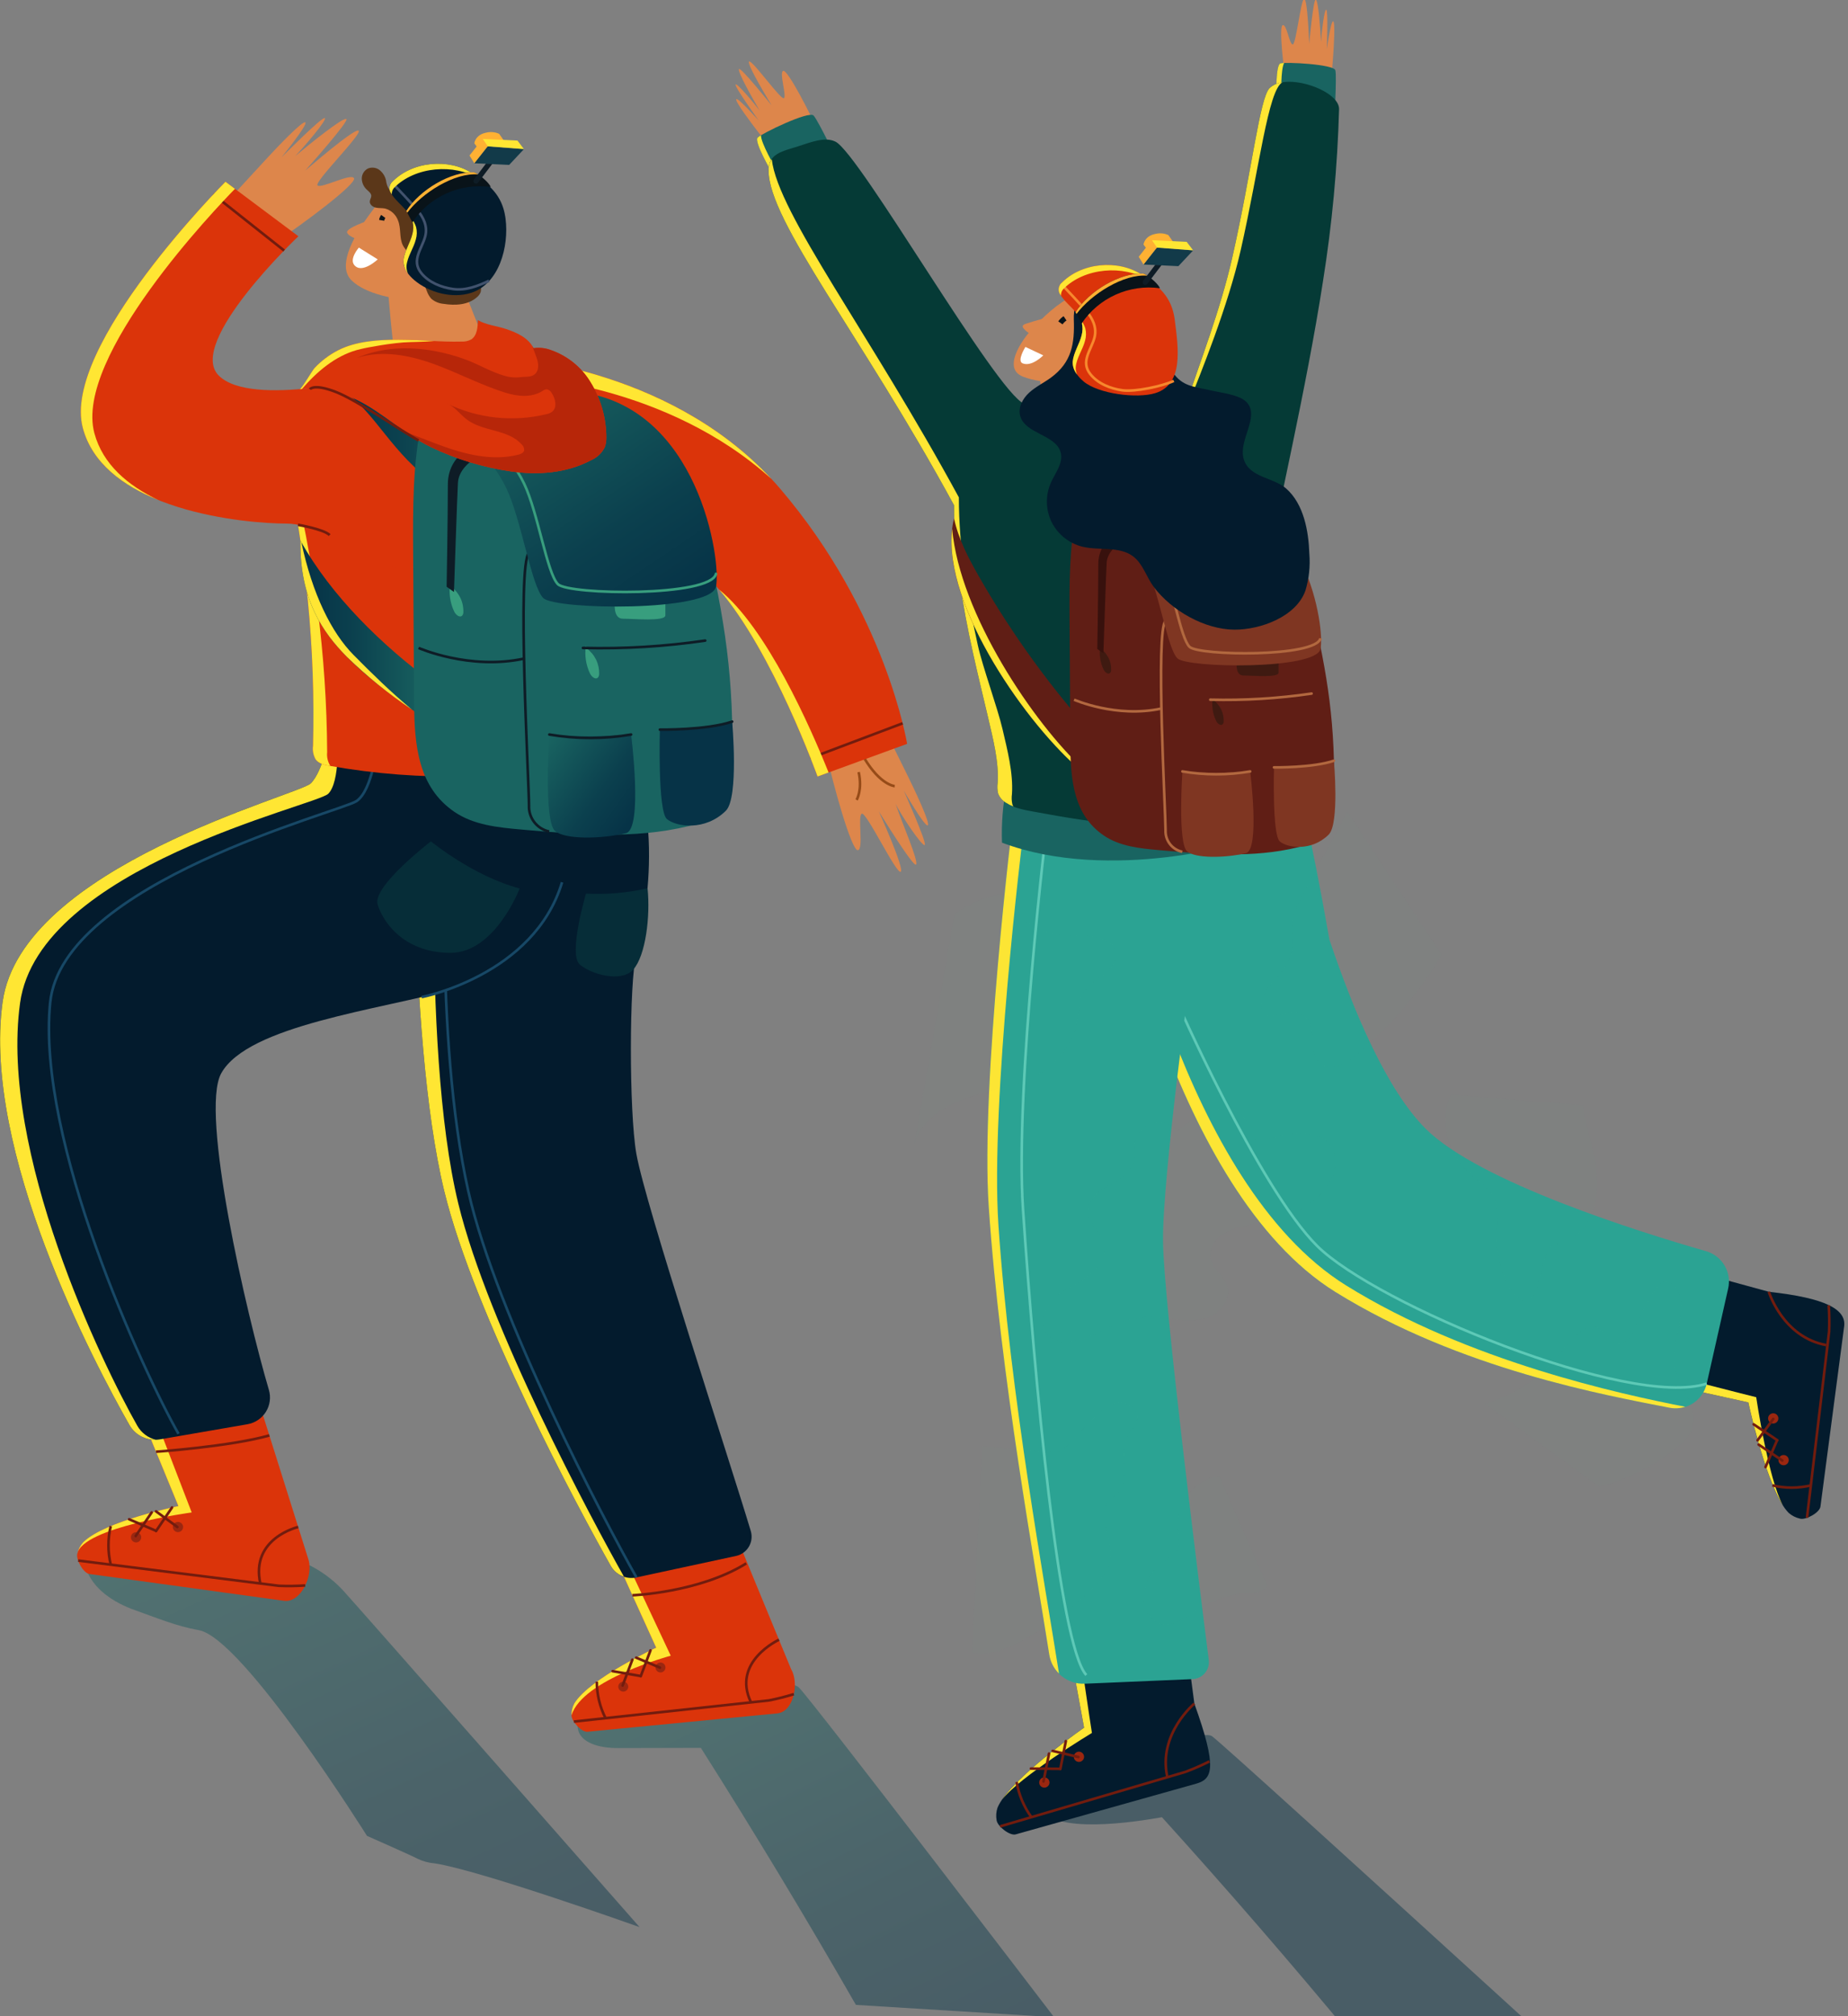 <svg width="354" height="386" viewBox="0 0 354 386" fill="none" xmlns="http://www.w3.org/2000/svg">
<rect x="0" y="0" width="354" height="386" fill="#808080" stroke="none"/>
<path style="mix-blend-mode:multiply" opacity="0.45" d="M16.445 300.252C17.812 304.286 21.811 306.864 25.842 308.293C29.873 309.722 33.857 311.383 38.066 312.123C46.553 313.612 70.298 351.515 70.298 351.515C70.298 351.515 79.101 355.392 79.985 355.891C81.017 356.386 82.131 356.687 83.272 356.78C91.794 358.037 122.511 368.979 122.511 368.979C122.511 368.979 67.86 306.823 65.672 304.464C61.785 300.313 56.473 297.768 50.79 297.334" fill="url(#paint0_linear)"/>
<path style="mix-blend-mode:multiply" opacity="0.45" d="M114.216 325.667C112.472 326.901 110.532 328.514 110.661 330.641C110.853 333.816 115.084 334.712 118.28 334.701L134.256 334.664C144.518 350.847 154.418 367.25 163.954 383.873L201.913 386.22C201.913 386.22 155.682 325.735 153.018 323.082C150.353 320.429 114.216 325.667 114.216 325.667Z" fill="url(#paint1_linear)"/>
<path style="mix-blend-mode:multiply" opacity="0.45" d="M201.879 342.608C200.411 344.079 197.824 344.122 198.819 345.943C201.787 351.37 217.475 348.833 222.58 347.944C235.099 361.77 247.307 375.866 259.201 390.233L343.604 433.667C343.604 433.667 235.187 334.553 232.193 332.447C229.199 330.34 201.879 342.608 201.879 342.608Z" fill="url(#paint2_linear)"/>
<path d="M27.311 271.697L34.171 288.371C34.171 288.371 20.033 291.217 15.915 295.32C15.37 295.936 14.991 296.679 14.815 297.481C14.513 298.608 15.975 301.237 17.14 301.374L54.446 306.511C57.658 306.89 60.05 301.667 59.081 298.593L46.431 258.436" fill="#DB340A"/>
<path d="M30.367 273.094C30.367 273.094 29.797 272.049 28.923 270.579L27.311 271.697L34.171 288.371C34.171 288.371 20.033 291.217 15.915 295.32C15.37 295.936 14.992 296.679 14.815 297.481C15.829 292.404 36.723 289.588 36.723 289.588L30.367 273.094Z" fill="#FFE633"/>
<path d="M27.049 294.347C27.049 294.476 27.023 294.603 26.974 294.722C26.924 294.841 26.852 294.949 26.761 295.04C26.669 295.131 26.561 295.204 26.441 295.253C26.322 295.302 26.193 295.327 26.064 295.327C25.935 295.327 25.807 295.302 25.688 295.253C25.568 295.203 25.46 295.131 25.368 295.04C25.277 294.949 25.205 294.841 25.155 294.722C25.106 294.603 25.081 294.475 25.081 294.347C25.081 294.087 25.184 293.838 25.369 293.654C25.553 293.471 25.803 293.368 26.064 293.368C26.193 293.368 26.321 293.393 26.441 293.442C26.56 293.491 26.669 293.563 26.76 293.654C26.852 293.745 26.924 293.853 26.974 293.972C27.023 294.091 27.049 294.218 27.049 294.347Z" fill="#9B2710"/>
<path d="M35.076 292.375C35.076 292.504 35.05 292.631 35.001 292.75C34.952 292.869 34.879 292.977 34.788 293.068C34.696 293.159 34.587 293.232 34.468 293.281C34.348 293.33 34.22 293.355 34.091 293.355C33.83 293.355 33.58 293.252 33.395 293.068C33.21 292.884 33.107 292.635 33.106 292.375C33.107 292.115 33.211 291.866 33.395 291.682C33.58 291.499 33.83 291.396 34.091 291.396C34.22 291.396 34.348 291.421 34.468 291.47C34.587 291.519 34.696 291.591 34.787 291.682C34.878 291.773 34.951 291.881 35.001 292C35.05 292.119 35.076 292.246 35.076 292.375Z" fill="#9B2710"/>
<path d="M57.122 292.373C57.122 292.373 47.957 294.487 49.863 303.188" stroke="#721C0E" stroke-width="0.5" stroke-linejoin="round"/>
<path d="M14.978 298.802L53.405 303.633C55.093 303.704 56.784 303.681 58.47 303.564" stroke="#721C0E" stroke-width="0.5" stroke-linejoin="round"/>
<path d="M32.954 288.635L29.889 293.155" stroke="#721C0E" stroke-width="0.5" stroke-linecap="round" stroke-linejoin="round"/>
<path d="M29.053 289.586L25.988 294.106" stroke="#721C0E" stroke-width="0.5" stroke-linecap="round" stroke-linejoin="round"/>
<path d="M29.889 289.382L33.975 292.373" stroke="#721C0E" stroke-width="0.5" stroke-linecap="round" stroke-linejoin="round"/>
<path d="M24.736 290.895L29.684 293.019" stroke="#721C0E" stroke-width="0.5" stroke-linecap="round" stroke-linejoin="round"/>
<path d="M21.213 292.199C20.632 294.627 20.632 297.157 21.213 299.584" stroke="#721C0E" stroke-width="0.5" stroke-linejoin="round"/>
<path d="M29.889 277.963C29.889 277.963 44.04 276.975 51.599 274.841" stroke="#721C0E" stroke-width="0.5" stroke-linejoin="round"/>
<path d="M117.356 297.127L125.693 315.479C125.693 315.479 112.988 321.338 110.027 326.134C109.651 326.838 109.461 327.625 109.474 328.422C109.445 329.555 111.421 331.708 112.551 331.577L148.937 328.056C152.055 327.693 153.132 322.227 151.521 319.542L136.417 282.95" fill="#DB340A"/>
<path d="M128.486 317.017L119.933 298.802C119.933 298.802 119.399 299.122 118.507 299.659L125.693 315.48C125.693 315.48 112.988 321.338 110.027 326.135C109.651 326.839 109.461 327.626 109.474 328.423C111.607 321.524 128.486 317.017 128.486 317.017Z" fill="#FFE633"/>
<path d="M120.32 322.72C120.35 322.842 120.354 322.968 120.335 323.091C120.315 323.215 120.271 323.333 120.206 323.439C120.14 323.546 120.054 323.639 119.952 323.712C119.851 323.785 119.736 323.838 119.614 323.867C119.367 323.925 119.107 323.884 118.891 323.752C118.675 323.619 118.521 323.407 118.462 323.162C118.433 323.04 118.428 322.914 118.448 322.791C118.468 322.668 118.512 322.549 118.577 322.443C118.643 322.336 118.729 322.244 118.831 322.171C118.933 322.098 119.048 322.045 119.17 322.016C119.292 321.987 119.418 321.982 119.542 322.002C119.666 322.022 119.785 322.065 119.892 322.131C119.999 322.196 120.091 322.282 120.165 322.383C120.238 322.484 120.291 322.599 120.32 322.72Z" fill="#9B2710"/>
<path d="M127.453 319.053C127.512 319.299 127.471 319.558 127.338 319.773C127.206 319.988 126.993 320.142 126.746 320.2C126.5 320.259 126.24 320.217 126.024 320.085C125.808 319.953 125.654 319.741 125.595 319.495C125.536 319.25 125.578 318.991 125.711 318.777C125.844 318.562 126.056 318.408 126.303 318.35C126.425 318.321 126.551 318.316 126.675 318.335C126.799 318.355 126.918 318.399 127.024 318.464C127.131 318.529 127.224 318.615 127.298 318.716C127.371 318.817 127.424 318.932 127.453 319.053Z" fill="#9B2710"/>
<path d="M149.222 313.959C149.222 313.959 140.092 318.16 143.861 325.948" stroke="#721C0E" stroke-width="0.5" stroke-linejoin="round"/>
<path d="M109.932 329.633L147.307 325.574C148.918 325.26 150.509 324.859 152.075 324.37" stroke="#721C0E" stroke-width="0.5" stroke-linejoin="round"/>
<path d="M124.603 316.001L122.733 320.956" stroke="#721C0E" stroke-width="0.5" stroke-linecap="round" stroke-linejoin="round"/>
<path d="M121.136 317.774L119.265 322.729" stroke="#721C0E" stroke-width="0.5" stroke-linecap="round" stroke-linejoin="round"/>
<path d="M121.879 317.394L126.414 319.301" stroke="#721C0E" stroke-width="0.5" stroke-linecap="round" stroke-linejoin="round"/>
<path d="M117.357 319.978L122.509 320.873" stroke="#721C0E" stroke-width="0.5" stroke-linecap="round" stroke-linejoin="round"/>
<path d="M114.324 322C114.326 324.423 114.899 326.812 115.996 328.974" stroke="#721C0E" stroke-width="0.5" stroke-linejoin="round"/>
<path d="M121.137 305.446C121.137 305.446 133.901 304.965 142.95 299.343" stroke="#721C0E" stroke-width="0.5" stroke-linejoin="round"/>
<path d="M79.411 137.296C79.411 137.296 77.663 197.522 85.106 228.067C90.9 251.845 111.017 289.265 117.021 299.85C117.496 300.687 118.227 301.35 119.108 301.742C119.989 302.135 120.974 302.235 121.917 302.029L140.987 297.918C141.498 297.809 141.98 297.595 142.404 297.291C142.828 296.987 143.184 296.598 143.45 296.151C143.716 295.703 143.886 295.205 143.95 294.689C144.014 294.173 143.969 293.649 143.82 293.15C139.567 278.967 123.605 230.704 121.895 220.888C120.48 212.769 120.526 187.858 121.895 182.695C122.953 178.704 128.528 155.293 118.09 139.591" fill="#031B2D"/>
<g style="mix-blend-mode:screen">
<path d="M87.791 230.443C80.348 199.899 83.947 139.704 83.947 139.704L119.477 141.917C119.047 141.128 118.592 140.349 118.089 139.592L79.409 137.296C79.409 137.296 77.661 197.522 85.104 228.067C90.898 251.845 111.015 289.265 117.019 299.85C117.571 300.818 118.465 301.546 119.528 301.892C113.298 290.859 93.522 253.967 87.791 230.443Z" fill="#FFE633"/>
</g>
<path d="M85.595 154.551C85.595 154.551 83.011 198.224 89.706 228.067C95.064 251.942 115.915 291.446 121.918 302.029" stroke="#174866" stroke-width="0.5" stroke-miterlimit="10"/>
<path d="M63.133 140.923C63.133 140.923 61.835 147.698 59.535 149.99C57.234 152.281 4.08 165.825 0.497 191.872C-3.431 220.42 18.003 260.895 24.784 272.826C25.358 273.835 26.232 274.643 27.286 275.138C28.34 275.633 29.522 275.79 30.669 275.59L47.391 272.7C48.115 272.576 48.805 272.301 49.414 271.892C50.024 271.484 50.541 270.952 50.929 270.332C51.318 269.711 51.571 269.015 51.671 268.29C51.771 267.565 51.716 266.828 51.509 266.125C47.215 251.564 38.267 212.989 42.366 205.528C47.442 196.29 72.764 193.36 87.002 189.344C97.518 186.379 115.734 170.776 106.192 146.011" fill="#031B2D"/>
<path d="M82.544 161.095C82.544 161.095 90.651 167.769 99.547 170.113C99.547 170.113 94.849 182.438 86.3 182.438C76.986 182.438 73.16 176.051 72.329 173.142C71.34 169.685 82.544 161.095 82.544 161.095Z" fill="#062D38"/>
<path d="M121.152 185.804C121.208 185.749 121.264 185.69 121.317 185.631C123.679 182.967 124.604 175.435 124.042 170.073C120.178 170.961 116.208 171.307 112.248 171.101C112.248 171.101 108.808 182.729 111.056 184.669C113.202 186.522 118.772 188.121 121.152 185.804Z" fill="#062D38"/>
<g style="mix-blend-mode:screen">
<path d="M26.309 273C19.527 261.069 -0.086 220.594 3.844 192.046C7.427 166.001 60.581 154.272 62.882 151.979C65.182 149.685 64.661 141.158 64.657 141.107L63.133 140.926C63.133 140.926 61.836 147.701 59.535 149.992C57.234 152.284 4.08 165.828 0.497 191.875C-3.431 220.423 18.003 260.898 24.784 272.828C25.289 273.715 26.027 274.448 26.919 274.949C27.811 275.45 28.823 275.699 29.846 275.67C29.106 275.488 28.41 275.157 27.802 274.697C27.193 274.238 26.685 273.661 26.309 273Z" fill="#FFE633"/>
</g>
<path d="M34.195 274.534C27.413 262.603 6.971 218.481 9.607 191.984C11.893 168.989 65.151 155.448 68.264 153.404C71.378 151.361 72.293 142.416 72.293 142.416" stroke="#174866" stroke-width="0.5" stroke-miterlimit="10"/>
<path d="M80.772 190.913C80.772 190.913 102.285 186.785 107.665 168.932" stroke="#174866" stroke-width="0.5" stroke-miterlimit="10"/>
<path d="M54.609 87.692C58.647 105.776 60.444 124.285 59.962 142.805C59.836 143.713 60.019 144.636 60.481 145.428C61.079 146.218 62.147 146.461 63.123 146.632C80.585 149.736 98.495 149.313 115.79 145.389C116.618 145.274 117.399 144.938 118.051 144.417C118.875 143.626 119.006 142.378 119.075 141.24C119.772 129.695 119.097 117.903 115.285 106.978C111.474 96.053 104.286 86.016 94.169 80.333" fill="#DB340A"/>
<g style="mix-blend-mode:screen">
<path d="M63.273 146.637C62.786 145.86 62.574 144.942 62.67 144.03C62.568 125.506 60.187 107.064 55.58 89.116L94.574 80.588C94.435 80.507 94.309 80.409 94.168 80.329L54.607 87.692C58.645 105.776 60.443 124.285 59.96 142.805C59.835 143.713 60.018 144.636 60.48 145.428C61.078 146.218 62.145 146.461 63.121 146.632C63.177 146.644 63.235 146.648 63.292 146.658L63.273 146.637Z" fill="#FFE633"/>
</g>
<path d="M74.017 51.855C74.017 51.855 74.952 64.027 75.826 69.858C78.14 72.162 94.583 69.858 94.583 69.858L86.465 49.418" fill="#DD864B"/>
<path d="M77.718 32.935C77.718 32.935 62.112 48.474 67.314 53.654C72.516 58.834 90.486 58.834 90.486 53.654C90.486 48.474 89.539 32.935 77.718 32.935Z" fill="#DD864B"/>
<path d="M77.608 47.603C78.01 48.026 78.517 48.339 79.077 48.51C79.638 48.681 80.233 48.705 80.805 48.578C81.501 48.391 82.132 48.019 82.631 47.501C83.13 46.984 83.478 46.341 83.638 45.642C84.159 43.416 82.872 41.281 81.554 39.593C80.32 38.01 79.193 36.791 77.034 36.883C76.155 36.921 75.139 36.952 74.558 36.29C74.22 35.767 74.01 35.171 73.947 34.551C73.779 33.777 73.352 33.082 72.736 32.58C72.426 32.336 72.057 32.177 71.665 32.119C71.274 32.062 70.874 32.107 70.506 32.252C70.143 32.433 69.837 32.711 69.624 33.056C69.411 33.4 69.299 33.797 69.301 34.202C69.312 34.606 69.405 35.003 69.575 35.37C69.744 35.736 69.987 36.065 70.288 36.335C70.649 36.673 71.117 37.011 71.124 37.505C71.124 37.867 70.869 38.185 70.838 38.546C70.785 39.143 71.378 39.616 71.964 39.752C72.55 39.889 73.169 39.808 73.76 39.927C74.334 40.083 74.861 40.375 75.296 40.779C75.731 41.183 76.06 41.686 76.256 42.245C76.868 43.763 76.449 45.514 77.166 46.955C77.694 48.018 78.837 48.734 79.446 49.783C79.892 50.641 80.252 51.542 80.519 52.471C80.888 53.556 81.318 54.617 81.748 55.678C81.933 56.228 82.22 56.738 82.596 57.182C83.254 57.754 84.078 58.102 84.949 58.174C87.177 58.536 89.686 58.403 91.367 56.902C91.692 56.636 91.94 56.288 92.084 55.894C92.194 55.366 92.173 54.819 92.021 54.301C91.793 53.144 91.647 51.973 91.584 50.797C91.508 49.389 91.533 47.901 90.83 46.676" fill="#5B3719"/>
<path d="M96.845 41.886C96.828 41.76 96.811 41.634 96.791 41.507C96.152 37.352 93.728 35.325 90.486 33.197C86.014 30.262 78.907 30.826 75.041 34.918C74.819 35.164 74.674 35.469 74.624 35.796C74.574 36.123 74.621 36.458 74.759 36.759C75.865 38.834 78.402 40.136 79.043 42.453C79.228 43.231 79.212 44.042 78.997 44.812C78.594 46.496 77.451 48.121 77.294 49.855C77.156 51.353 78.325 52.76 79.379 53.651C82.2 56.038 86.634 57.19 90.151 56.103C95.621 54.412 97.525 47.225 96.845 41.886Z" fill="#031B2D"/>
<path d="M75.041 34.916C76.441 36.396 78.586 38.656 79.935 40.224C81.105 41.586 81.954 43.325 81.467 45.215C80.84 47.651 78.72 49.818 80.683 52.269C82.154 54.105 84.576 55.028 86.772 55.341C89.21 55.685 91.493 54.781 93.682 53.759" stroke="#41526D" stroke-width="0.5" stroke-linejoin="round"/>
<path d="M75.504 35.943C79.564 31.853 87.027 31.289 91.723 34.223C92.226 34.536 92.701 34.849 93.163 35.166C92.313 34.455 91.419 33.797 90.487 33.197C86.014 30.262 78.907 30.825 75.041 34.917C74.819 35.163 74.675 35.469 74.625 35.796C74.575 36.123 74.622 36.457 74.76 36.758C74.848 36.921 74.956 37.071 75.058 37.226C75.038 36.993 75.068 36.759 75.145 36.538C75.222 36.317 75.344 36.114 75.504 35.943Z" fill="#FFE633"/>
<path d="M77.869 50.88C78.037 49.147 79.235 47.521 79.66 45.837C79.885 45.069 79.902 44.255 79.709 43.478C79.513 42.859 79.199 42.284 78.784 41.784C78.889 41.999 78.977 42.222 79.045 42.452C79.229 43.229 79.213 44.041 78.998 44.81C78.595 46.495 77.453 48.12 77.295 49.854C77.263 50.756 77.563 51.638 78.139 52.334C77.926 51.881 77.833 51.38 77.869 50.88Z" fill="#FFE633"/>
<path d="M78.994 42.566C80.6 40.15 82.858 38.233 85.509 37.036C88.159 35.84 91.094 35.411 93.978 35.8C93.978 35.407 92.396 33.713 90.884 33.015C86.331 32.74 80.328 36.435 77.837 40.394" fill="#091319"/>
<path d="M91.605 33.398C91.373 33.255 91.133 33.127 90.885 33.013C86.332 32.738 80.329 36.433 77.836 40.392L78.016 40.73C80.872 36.902 87.103 32.998 91.605 33.398Z" fill="#FFB133"/>
<path d="M91.678 28.55L90.858 27.442C90.858 27.442 91.016 25.8 93.157 25.396C93.98 25.196 94.846 25.277 95.617 25.627L96.872 27.412" fill="#FFB133"/>
<path d="M91.188 34.66L95.482 28.991" stroke="#0E1C26" stroke-linecap="round" stroke-linejoin="round"/>
<path d="M93.415 28.016L90.858 31.261L97.534 31.574L100.373 28.547L93.415 28.016Z" fill="#123A49"/>
<path d="M93.415 28.016L92.447 26.605L99.124 26.918L100.367 28.547L93.415 28.016Z" fill="#FFE633"/>
<path d="M93.415 28.016L92.447 26.605L89.936 29.777L90.856 31.261L93.415 28.016Z" fill="#FFB133"/>
<path d="M158.221 143.928C159.614 150.42 163.119 162.849 164.312 162.784C165.505 162.719 164.215 156.184 165.088 155.801C165.961 155.418 171.652 167.3 172.519 166.921C173.387 166.542 168.343 155.344 168.343 155.344C168.343 155.344 175.018 166.23 175.489 165.527C175.959 164.825 172.835 157.676 171.54 153.86C172.475 155.91 176.745 162.277 177.146 161.773C177.546 161.268 173.11 151.358 173.11 151.358C173.11 151.358 177.108 158.297 177.711 158.032C178.315 157.768 175.037 150.889 173.987 148.766L166.744 134.111" fill="#DD864B"/>
<path d="M171.391 150.519C171.391 150.519 168.658 150.357 165.547 145.146" stroke="#964B18" stroke-width="0.5" stroke-miterlimit="10"/>
<path d="M164.087 153.162C164.087 153.162 165.242 151.27 164.484 147.832" stroke="#964B18" stroke-width="0.5" stroke-miterlimit="10"/>
<path d="M96.413 68.377C96.413 68.377 129.221 69.897 149.484 93.614C169.748 117.331 173.765 142.427 173.765 142.427L156.606 148.681C156.606 148.681 145.36 117.175 132.902 108.315C121.371 100.114 102.361 93.764 102.361 93.764" fill="#DB340A"/>
<path d="M155.263 145.146L172.91 138.491" stroke="#721C0E" stroke-width="0.5" stroke-linejoin="round"/>
<path d="M100.29 72.196C100.29 72.196 127.595 73.47 147.77 91.702C127.425 69.821 96.412 68.376 96.412 68.376L102.362 93.766C102.362 93.766 103.595 94.179 105.618 94.924L100.29 72.196Z" fill="#FFE633"/>
<path d="M137.715 112.852C148.114 124.901 156.607 148.68 156.607 148.68L158.722 147.909C155.207 139.14 146.862 120.207 137.715 112.852Z" fill="#FFE633"/>
<path d="M52.385 46.638C57.953 42.987 68.312 35.223 67.817 34.14C67.322 33.057 61.498 36.172 60.825 35.5C60.151 34.827 69.378 25.691 68.708 25.024C68.038 24.357 58.444 32.686 58.444 32.686C58.444 32.686 67.155 22.954 66.321 22.778C65.487 22.603 59.633 27.314 56.534 29.899C58.112 28.287 62.822 22.791 62.208 22.601C61.594 22.411 53.927 30.127 53.927 30.127C53.927 30.127 58.971 23.9 58.502 23.433C58.033 22.967 52.789 28.508 51.184 30.253L40.098 42.294" fill="#DD864B"/>
<path d="M43.193 34.799L57.159 45.237C57.159 45.237 35.601 65.638 41.903 71.91C48.204 78.183 72.34 71.986 72.34 71.986C72.34 71.986 95.261 76.522 92.074 91.637C88.886 106.752 91.633 112.347 85.554 112.347C79.475 112.347 62.907 100.253 54.948 100.253C46.989 100.253 20.12 97.835 15.867 81.964C11.676 66.311 43.193 34.799 43.193 34.799Z" fill="#DB340A"/>
<path d="M57.081 100.491C57.081 100.491 62.008 101.316 63.15 102.454" stroke="#721C0E" stroke-width="0.5" stroke-linejoin="round"/>
<path d="M40.861 37.225L54.422 47.969" stroke="#721C0E" stroke-width="0.5" stroke-linejoin="round"/>
<g style="mix-blend-mode:screen">
<path d="M18.074 82.923C14.156 68.294 41.428 39.816 45.007 36.156L43.193 34.8C43.193 34.8 11.677 66.313 15.867 81.963C17.67 88.692 23.542 92.997 30.309 95.731C24.498 92.98 19.677 88.909 18.074 82.923Z" fill="#FFE633"/>
</g>
<path d="M57.551 103.497C63.384 114.088 73.344 123.74 83.117 130.889C82.519 132.968 81.657 135.95 82.076 138.073C76.617 134.304 71.126 130.504 66.47 125.788C61.814 121.071 57.386 114.756 57.549 103.495" fill="url(#paint3_linear)"/>
<path d="M95.906 97.179C86.13 90.029 76.514 72.591 63.15 73.573C70.254 76.218 73.326 84.337 80.729 90.613C85.787 94.902 89.407 100.594 94.864 104.363C94.447 102.24 95.308 99.258 95.906 97.179Z" fill="url(#paint4_linear)"/>
<g style="mix-blend-mode:screen">
<path d="M67.712 125.389C63.506 121.132 59.821 113.761 57.719 103.773C57.666 103.68 57.603 103.59 57.551 103.498C57.389 114.757 61.815 121.075 66.472 125.791C70.303 129.512 74.462 132.881 78.9 135.857C74.951 132.602 71.108 128.829 67.712 125.389Z" fill="#FFE633"/>
</g>
<path d="M80.775 80.715C79.048 88.896 79.091 97.333 79.137 105.691C79.199 116.46 79.26 123.6 79.319 134.367C79.367 142.768 80.103 150.72 87.067 155.462C90.752 157.97 95.418 158.44 99.866 158.833C110.549 159.781 121.465 160.712 131.885 158.179C134.136 157.628 136.465 156.854 138.001 155.125C139.949 152.936 140.179 149.762 140.249 146.838C140.647 130.071 138.9 118.696 135.061 102.364C134.468 99.613 133.664 96.91 132.658 94.28C131.032 90.31 128.637 86.697 125.608 83.649C122.579 80.601 118.977 78.178 115.007 76.517C111.02 74.897 106.752 74.075 102.446 74.099C98.14 74.122 93.881 74.991 89.912 76.654" fill="#196461"/>
<path d="M117.791 115.228C117.791 115.228 117.335 118.462 119.316 118.462C121.297 118.462 127.457 119.047 127.457 117.821V114.899" fill="#389E7E"/>
<path d="M86.223 111.769C85.948 113.581 86.22 115.434 87.004 117.092C87.292 117.698 88.052 118.347 88.532 117.873C88.695 117.672 88.777 117.418 88.762 117.16C88.788 116.221 88.587 115.289 88.174 114.445C87.762 113.6 87.151 112.867 86.393 112.307" fill="#389E7E"/>
<path d="M112.231 123.629C111.957 125.441 112.229 127.293 113.013 128.951C113.301 129.559 114.06 130.207 114.54 129.734C114.704 129.533 114.786 129.279 114.771 129.02C114.797 128.082 114.596 127.15 114.184 126.306C113.772 125.461 113.161 124.728 112.404 124.168" fill="#389E7E"/>
<path d="M80.186 124.062C80.186 124.062 89.94 128.37 100.373 126.103" stroke="#0E1C26" stroke-width="0.5" stroke-linejoin="round"/>
<path d="M105.203 159.214C104.069 158.973 103.057 158.338 102.348 157.424C101.64 156.509 101.28 155.374 101.334 154.22C101.334 149.912 98.985 108.169 101.334 105.832" stroke="#0E1C26" stroke-width="0.5" stroke-linejoin="round"/>
<path d="M93.68 84.337C92.462 84.337 85.789 86.295 85.789 92.736C85.789 99.177 85.554 112.346 85.554 112.346L86.962 113.346C86.962 113.346 87.596 94.365 87.722 92.43C88.02 87.861 95.107 85.843 95.107 85.843" fill="#0E1C26"/>
<path d="M105.23 140.639C110.444 141.029 115.68 141.029 120.894 140.639C120.894 140.639 123.206 158.749 119.898 159.532C115.099 160.667 108.151 160.762 106.304 159.088C104.106 157.097 105.23 140.639 105.23 140.639Z" fill="url(#paint5_linear)"/>
<path d="M126.404 139.701C126.404 139.701 134.093 140.152 140.252 138.167C140.252 138.167 141.565 152.725 139.05 155.226C135.112 159.148 129.543 158.343 127.751 156.819C125.959 155.294 126.404 139.701 126.404 139.701Z" fill="url(#paint6_linear)"/>
<path d="M105.23 140.639C110.414 141.517 115.71 141.517 120.894 140.639" stroke="#0E1C26" stroke-width="0.5" stroke-linecap="round" stroke-linejoin="round"/>
<path d="M126.404 139.701C126.404 139.701 135.378 139.828 140.252 138.167" stroke="#0E1C26" stroke-width="0.5" stroke-linecap="round" stroke-linejoin="round"/>
<path d="M86.963 83.248C88.126 83.248 93.591 86.422 96.978 93.452C99.907 99.534 101.772 112.221 104.066 114.506C106.36 116.792 136.079 117.186 137.15 112.349C138.221 107.512 133.881 77.59 110.597 75.021" fill="url(#paint7_linear)"/>
<path d="M91.221 83.248C92.287 83.248 97.288 86.154 100.387 92.586C103.066 98.151 104.773 109.762 106.873 111.852C108.973 113.942 136.17 114.304 137.15 109.877" stroke="#389E7E" stroke-width="0.5" stroke-miterlimit="10" stroke-linecap="round"/>
<path d="M111.669 124.062C119.502 124.259 127.336 123.788 135.088 122.653" stroke="#0E1C26" stroke-width="0.5" stroke-linecap="round" stroke-linejoin="round"/>
<path d="M76.335 65.044C80.366 65.044 84.389 65.514 88.418 65.402C89.056 65.436 89.693 65.297 90.258 65C91.379 64.291 91.522 62.673 91.54 61.297C93.118 62.23 95.255 62.416 96.998 63.012C99.036 63.708 101.207 64.672 102.203 66.668C103.327 66.505 104.474 66.631 105.535 67.034C108.719 68.14 111.41 70.327 113.136 73.211C115.105 76.41 116.147 80.089 116.146 83.841C116.149 84.44 116.051 85.036 115.857 85.604C115.311 86.722 114.382 87.609 113.237 88.104C108.513 90.618 103.041 91 97.867 90.259C92.568 89.498 87.416 87.937 82.589 85.631C77.523 83.197 73.463 79.109 68.447 76.617C65.007 74.915 61.146 73.954 57.386 74.53C57.784 74.469 59.784 70.948 60.282 70.425C61.56 69.081 63.052 67.958 64.698 67.101C68.163 65.306 72.524 65.043 76.335 65.044Z" fill="#DB340A"/>
<path d="M113.24 88.103C114.385 87.608 115.315 86.721 115.86 85.603C116.055 85.035 116.152 84.439 116.15 83.839C116.15 80.087 115.108 76.409 113.139 73.21C111.413 70.325 108.722 68.138 105.538 67.033C104.477 66.63 103.33 66.504 102.207 66.667C102.125 66.514 102.035 66.366 101.937 66.223C102.209 66.969 102.52 67.7 102.778 68.45C103.102 69.4 103.305 70.546 102.722 71.346C102.022 72.309 100.85 72.071 99.855 72.201C98.783 72.353 97.69 72.269 96.654 71.956C94.097 71.234 91.786 69.813 89.3 68.882C87.32 68.142 85.277 67.58 83.196 67.203C78.262 66.313 73.039 66.487 68.369 68.526C73.118 67.012 78.274 67.966 82.969 69.651C87.664 71.337 92.12 73.738 96.88 75.207C99.144 75.906 101.766 76.183 103.896 74.879C104.141 74.683 104.44 74.564 104.754 74.539C104.949 74.58 105.133 74.664 105.292 74.784C105.451 74.905 105.581 75.059 105.672 75.236C106.395 76.303 106.771 77.962 105.81 78.8C105.451 79.071 105.031 79.251 104.587 79.325C98.189 80.851 91.457 80.108 85.55 77.224C87.079 77.808 88.092 79.314 89.411 80.314C92.571 82.709 97.366 82.135 99.992 85.159C100.138 85.295 100.25 85.461 100.322 85.646C100.394 85.831 100.423 86.03 100.407 86.227C100.302 86.709 99.776 86.929 99.319 87.048C94.29 88.347 88.996 86.979 84.112 85.171C81.989 84.385 79.879 83.515 77.75 82.728C79.286 83.818 80.904 84.787 82.591 85.627C87.418 87.934 92.57 89.494 97.869 90.255C103.045 90.999 108.516 90.616 113.24 88.103Z" fill="#B72609"/>
<path d="M59.367 74.532C59.367 74.532 60.07 73.408 64.259 75.014C68.449 76.62 77.337 82.836 80.186 84.337" stroke="#721C0E" stroke-width="0.5" stroke-linejoin="round"/>
<path d="M76.335 65.044C72.523 65.044 68.163 65.306 64.7 67.103C63.054 67.96 61.562 69.083 60.284 70.427C59.786 70.949 57.786 74.471 57.388 74.532C57.537 74.509 57.685 74.504 57.836 74.486C60.718 71.132 64.17 68.225 68.286 67.04C69.333 66.759 70.394 66.534 71.465 66.368C73.373 66.003 75.298 65.736 77.234 65.568C79.187 65.431 81.178 65.494 83.119 65.293C80.859 65.187 78.598 65.044 76.335 65.044Z" fill="#FFE633"/>
<path d="M73.42 41.443C73.26 41.663 73.154 41.917 73.109 42.185" stroke="#091319" stroke-miterlimit="10"/>
<path d="M68.743 47.409L72.356 49.664C72.356 49.664 69.299 52.554 67.846 50.726C66.891 49.516 68.743 47.409 68.743 47.409Z" fill="white"/>
<path d="M70.729 42.185C70.729 42.185 66.057 43.699 66.505 44.587C66.954 45.477 69.039 45.973 69.039 45.973" fill="#DD864B"/>
<path d="M157.253 26.305C155.28 21.815 150.896 13.341 150.043 13.565C149.19 13.789 150.742 18.397 150.165 18.802C149.589 19.208 144.063 11.381 143.492 11.784C142.921 12.187 147.813 20.178 147.813 20.178C147.813 20.178 141.787 12.653 141.552 13.235C141.316 13.816 144.034 18.645 145.537 21.216C144.556 19.871 141.126 15.772 140.908 16.193C140.689 16.614 145.375 23.13 145.375 23.13C145.375 23.13 141.452 18.702 141.055 18.982C140.658 19.262 144.051 23.754 145.125 25.135L152.543 34.668" fill="#DD864B"/>
<path d="M147.809 32.957C147.809 32.957 144.383 27.126 145.133 26.346C145.883 25.567 154.931 21.173 155.843 22.119C156.755 23.065 161.09 32.158 161.09 32.158" fill="#196461"/>
<path d="M148.544 32.164C148.544 32.164 145.73 27.373 145.769 25.903C145.542 26.028 145.329 26.177 145.132 26.346C144.383 27.126 147.808 32.957 147.808 32.957L161.086 32.158L160.741 31.431L148.544 32.164Z" fill="#FFE633"/>
<path d="M246.644 17.873C245.878 13.428 244.94 5.075 245.709 4.818C246.479 4.56 246.981 8.493 247.628 8.515C248.274 8.536 249.193 -0.242 249.839 -0.224C250.484 -0.206 250.784 8.402 250.784 8.402C250.784 8.402 251.59 -0.417 252.065 -0.089C252.54 0.239 252.907 5.319 253.058 8.049C253.127 6.521 253.68 1.645 254.061 1.86C254.443 2.076 254.154 9.443 254.154 9.443C254.154 9.443 254.914 4.062 255.365 4.077C255.816 4.091 255.487 9.254 255.365 10.855C255.079 14.544 254.793 18.232 254.51 21.919" fill="#DD864B"/>
<path d="M244.495 18.643C244.495 18.643 244.333 12.43 245.283 12.132C246.233 11.835 255.485 12.292 255.798 13.458C256.111 14.623 255.551 23.867 255.551 23.867" fill="#196461"/>
<path d="M245.437 18.326C245.437 18.326 245.305 13.222 245.99 12.055C245.751 12.055 245.512 12.08 245.278 12.131C244.328 12.428 244.491 18.641 244.491 18.641L255.546 23.866L255.589 23.125L245.437 18.326Z" fill="#FFE633"/>
<path d="M298.821 260.542L334.902 268.513C334.902 268.513 338.524 285.577 342.645 289.679C343.264 290.22 344.01 290.596 344.814 290.773C345.948 291.073 348.586 289.614 348.724 288.454L353.269 253.923C353.648 250.724 349.821 248.543 338.833 247.336L299.033 236.445" fill="#031B2D"/>
<path d="M336.416 267.522C336.416 267.522 317.375 262.81 317.144 262.246C317.144 262.246 316.993 263.1 316.804 264.517L334.908 268.516C334.908 268.516 337.912 282.629 341.558 288.258C338.759 283.405 336.416 267.522 336.416 267.522Z" fill="#FFE633"/>
<path d="M342.029 288.945C341.897 288.782 341.776 288.611 341.666 288.433C341.787 288.612 341.906 288.784 342.029 288.945Z" fill="#FFE633"/>
<path d="M341.664 278.592C341.793 278.592 341.921 278.617 342.04 278.666C342.16 278.715 342.269 278.787 342.36 278.878C342.452 278.969 342.524 279.077 342.574 279.196C342.623 279.315 342.648 279.443 342.648 279.571C342.648 279.831 342.545 280.08 342.36 280.264C342.176 280.448 341.926 280.551 341.665 280.552C341.536 280.552 341.408 280.527 341.288 280.477C341.169 280.428 341.06 280.356 340.969 280.265C340.878 280.174 340.805 280.066 340.756 279.948C340.706 279.829 340.68 279.701 340.68 279.573C340.68 279.444 340.706 279.317 340.755 279.198C340.804 279.079 340.877 278.971 340.968 278.88C341.059 278.789 341.168 278.716 341.287 278.667C341.406 278.618 341.534 278.592 341.664 278.592Z" fill="#9B2710"/>
<path d="M339.676 270.598C339.805 270.598 339.933 270.624 340.053 270.673C340.172 270.722 340.281 270.794 340.372 270.885C340.464 270.976 340.536 271.084 340.585 271.203C340.635 271.322 340.66 271.45 340.66 271.579C340.66 271.707 340.635 271.835 340.586 271.954C340.536 272.073 340.464 272.181 340.373 272.272C340.281 272.363 340.173 272.435 340.054 272.485C339.934 272.534 339.806 272.559 339.677 272.559C339.416 272.559 339.166 272.456 338.981 272.272C338.796 272.088 338.693 271.839 338.692 271.579C338.693 271.319 338.796 271.07 338.981 270.886C339.165 270.703 339.415 270.599 339.676 270.598Z" fill="#9B2710"/>
<path d="M338.833 247.336C338.833 247.336 341.492 256.02 349.82 257.54" stroke="#721C0E" stroke-width="0.5" stroke-linejoin="round"/>
<path d="M346.142 290.609L350.38 254.96C350.449 253.28 350.425 251.597 350.307 249.919" stroke="#721C0E" stroke-width="0.5" stroke-linejoin="round"/>
<path d="M335.924 272.715L340.464 275.764" stroke="#721C0E" stroke-width="0.5" stroke-linecap="round" stroke-linejoin="round"/>
<path d="M336.881 276.598L341.422 279.648" stroke="#721C0E" stroke-width="0.5" stroke-linecap="round" stroke-linejoin="round"/>
<path d="M336.676 275.766L339.677 271.696" stroke="#721C0E" stroke-width="0.5" stroke-linecap="round" stroke-linejoin="round"/>
<path d="M338.197 280.896L340.328 275.968" stroke="#721C0E" stroke-width="0.5" stroke-linecap="round" stroke-linejoin="round"/>
<path d="M339.51 284.405C341.948 284.981 344.489 284.979 346.927 284.4" stroke="#721C0E" stroke-width="0.5" stroke-linejoin="round"/>
<path d="M212.914 164.912C212.914 164.912 224.379 227.869 255.801 247.37C279.802 262.265 307.896 267.191 319.829 269.543C321.386 269.85 323.001 269.538 324.33 268.675C325.658 267.811 326.595 266.464 326.939 264.922L331.044 246.71C331.387 245.204 331.139 243.625 330.35 242.296C329.562 240.966 328.292 239.988 326.802 239.561C314.158 235.935 283.352 226.331 273.107 216.129C265.629 208.683 259.259 193.572 254.666 179.919C250.846 158.19 248.62 150.518 248.62 150.518" fill="#2BA393"/>
<path d="M257.873 246.132C226.451 226.633 214.895 164.912 214.895 164.912H212.918C212.918 164.912 224.383 227.869 255.805 247.37C279.805 262.265 307.899 267.191 319.832 269.543C320.83 269.733 321.859 269.669 322.825 269.356C310.417 266.929 281.282 260.659 257.873 246.132Z" fill="#FFE633"/>
<path d="M225.064 190.913C225.064 190.913 241.099 227.394 252.304 238.554C263.51 249.714 312.004 269.777 326.94 264.921" stroke="#5DC9B7" stroke-width="0.5" stroke-miterlimit="10"/>
<path d="M201.039 294.592L207.664 330.8C207.664 330.8 193.275 340.746 191.081 346.119C190.82 346.898 190.761 347.729 190.91 348.536C191.073 349.693 193.446 351.549 194.573 351.224L229.129 341.523C232.239 340.628 233.264 338.633 228.79 326.19L223.421 285.435" fill="#031B2D"/>
<path d="M209.168 331.802C209.168 331.802 206.14 312.5 206.572 312.069C206.572 312.069 205.725 312.262 204.341 312.637L207.664 330.802C207.664 330.802 195.769 339.034 191.974 344.563C195.378 340.119 209.168 331.802 209.168 331.802Z" fill="#FFE633"/>
<path d="M191.521 345.269C191.62 345.086 191.731 344.908 191.853 344.738C191.734 344.917 191.621 345.096 191.521 345.269Z" fill="#FFE633"/>
<path d="M200.961 340.916C201.062 341.156 201.064 341.426 200.966 341.666C200.867 341.907 200.677 342.099 200.437 342.2C200.196 342.301 199.925 342.302 199.684 342.204C199.442 342.106 199.249 341.917 199.147 341.678C199.097 341.559 199.071 341.432 199.07 341.303C199.069 341.175 199.093 341.047 199.142 340.928C199.191 340.808 199.263 340.7 199.354 340.608C199.444 340.517 199.553 340.444 199.672 340.394C199.791 340.344 199.919 340.318 200.048 340.317C200.177 340.316 200.306 340.341 200.425 340.389C200.545 340.438 200.654 340.509 200.746 340.6C200.838 340.69 200.911 340.798 200.961 340.916Z" fill="#9B2710"/>
<path d="M207.586 335.991C207.688 336.23 207.689 336.5 207.591 336.741C207.493 336.981 207.302 337.173 207.062 337.274C206.943 337.325 206.815 337.351 206.686 337.352C206.556 337.353 206.428 337.328 206.308 337.28C206.189 337.231 206.08 337.16 205.988 337.069C205.896 336.979 205.823 336.871 205.772 336.752C205.722 336.634 205.696 336.506 205.695 336.378C205.694 336.249 205.719 336.121 205.767 336.002C205.816 335.883 205.888 335.774 205.979 335.683C206.07 335.591 206.178 335.518 206.297 335.468C206.537 335.368 206.808 335.366 207.05 335.464C207.292 335.562 207.485 335.751 207.586 335.991Z" fill="#9B2710"/>
<path d="M228.79 326.188C228.79 326.188 221.782 331.998 223.608 340.232" stroke="#721C0E" stroke-width="0.5" stroke-linejoin="round"/>
<path d="M191.576 349.691L227.047 339.273C228.629 338.685 230.177 338.009 231.684 337.25" stroke="#721C0E" stroke-width="0.5" stroke-linejoin="round"/>
<path d="M204.172 333.367L203.112 338.717" stroke="#721C0E" stroke-width="0.5" stroke-linecap="round" stroke-linejoin="round"/>
<path d="M200.949 335.753L199.889 341.104" stroke="#721C0E" stroke-width="0.5" stroke-linecap="round" stroke-linejoin="round"/>
<path d="M201.64 335.241L206.572 336.416" stroke="#721C0E" stroke-width="0.5" stroke-linecap="round" stroke-linejoin="round"/>
<path d="M197.482 338.629L202.87 338.672" stroke="#721C0E" stroke-width="0.5" stroke-linecap="round" stroke-linejoin="round"/>
<path d="M194.745 341.195C195.158 343.657 196.146 345.987 197.628 348" stroke="#721C0E" stroke-width="0.5" stroke-linejoin="round"/>
<path d="M194.058 156.664C194.058 156.664 187.809 207.399 189.401 231.002C191.577 263.241 198.481 300.617 201.005 316.843C201.253 318.436 202.083 319.881 203.335 320.903C204.587 321.924 206.174 322.45 207.791 322.379L228.443 321.496C228.895 321.478 229.338 321.368 229.745 321.171C230.151 320.973 230.512 320.694 230.804 320.351C231.097 320.007 231.314 319.607 231.443 319.176C231.572 318.744 231.609 318.29 231.552 317.844C229.723 303.48 222.909 249.281 222.787 237.68C222.654 225.131 228.388 183.88 228.388 183.88C228.388 183.88 237.36 171.468 230.184 152.279" fill="#2BA393"/>
<path d="M191.26 234.602C189.666 211.002 195.916 160.264 195.916 160.264L194.057 156.663C194.057 156.663 187.807 207.397 189.399 231.001C191.576 263.24 198.479 300.616 201.003 316.842C201.222 318.208 201.873 319.469 202.862 320.441C200.339 304.217 193.437 266.842 191.26 234.602Z" fill="#FFE633"/>
<path d="M200.625 157.243C200.625 157.243 194.375 207.978 195.967 231.581C198.141 263.82 202.87 314.94 208.084 320.722" stroke="#5DC9B7" stroke-width="0.5" stroke-miterlimit="10"/>
<g style="mix-blend-mode:multiply" opacity="0.25">
<g style="mix-blend-mode:multiply" opacity="0.25">
<g style="mix-blend-mode:multiply" opacity="0.25">
<path d="M182.825 175.055C184.959 173.485 187.357 172.306 189.906 171.574C191.16 171.215 192.66 171.015 193.637 171.875C194.315 172.472 194.541 173.413 194.918 174.234C195.951 176.476 198.266 177.912 200.658 178.553C203.049 179.195 205.564 179.163 208.043 179.242C210.295 179.31 213.072 179.871 213.683 182.032C214.178 183.787 212.854 185.536 211.411 186.653C209.967 187.769 208.239 188.685 207.379 190.293C206.667 191.627 206.677 193.206 206.474 194.7C205.919 198.624 203.824 202.17 200.649 204.559C196.551 207.611 191.235 208.344 186.346 209.841C181.458 211.339 176.327 214.281 175.128 219.236L182.825 175.055ZM225.634 216.505C225.05 215.827 224.287 215.325 223.431 215.059C222.574 214.793 221.66 214.772 220.793 214.999C219.933 215.252 219.162 215.742 218.568 216.411C217.974 217.08 217.582 217.902 217.436 218.783C217.257 219.983 217.552 221.231 217.27 222.411C216.732 224.664 214.378 225.899 212.346 227.021C210.314 228.143 208.124 229.911 208.339 232.214C208.539 234.37 210.774 235.8 211.395 237.876C212.16 240.421 210.264 243.036 208.079 244.564C205.894 246.091 203.289 247.083 201.481 249.04C199.674 250.997 199.096 254.517 201.24 256.102C202.216 256.737 203.383 257.013 204.542 256.885C209.434 256.61 213.529 252.834 218.394 252.242C220.708 251.96 223.038 252.422 225.356 252.677C227.675 252.932 230.132 252.952 232.202 251.889C234.272 250.826 235.776 248.359 235.052 246.152C234.423 244.231 232.352 242.987 231.916 241.015C231.559 239.39 232.469 237.691 233.774 236.658C235.149 235.702 236.709 235.044 238.354 234.726C241.838 233.848 245.431 233.23 248.677 231.689C251.923 230.147 254.861 227.474 255.647 223.982C256.011 222.587 255.856 221.108 255.21 219.818C253.942 217.528 250.95 216.769 248.335 216.986C245.721 217.204 243.204 218.156 240.586 218.326C240.434 218.356 240.277 218.352 240.126 218.314C239.975 218.276 239.835 218.205 239.715 218.106C239.487 217.851 239.553 217.46 239.586 217.119C239.87 214.268 236.645 212.074 233.775 212.28C230.906 212.486 228.439 214.294 226.153 216.033L225.634 216.505ZM258.08 155.432C255.183 160.828 252.286 166.224 249.389 171.619C248.587 172.944 247.995 174.385 247.636 175.891C247.199 178.267 247.924 180.792 247.201 183.099C246.559 185.145 244.894 186.671 243.545 188.339C242.196 190.007 241.082 192.217 241.808 194.233C244.227 195.296 247.285 192.994 249.561 194.33C252.681 196.157 250.276 202.097 253.371 203.966C255.241 205.095 257.6 203.749 259.296 202.374C266.042 196.904 271.752 190.277 276.156 182.806L258.08 155.432ZM277.862 209.571C276.896 211.95 276.642 214.556 277.129 217.075C277.616 219.594 278.824 221.92 280.608 223.771C282.467 225.637 284.945 227.005 286.108 229.369C287.345 231.881 286.775 234.85 286.805 237.649C286.844 240.933 287.746 244.151 289.423 246.98C290.054 248.038 291.05 249.156 292.273 248.98C293.586 248.79 294.188 247.279 294.535 246.003L296.005 240.613C296.121 239.962 296.415 239.355 296.854 238.858C297.488 238.414 298.221 238.131 298.989 238.033C303.804 236.769 306.175 231.133 306.006 226.179C305.836 221.225 303.879 216.508 303.19 211.598L277.862 209.571ZM306.422 284.688C311.538 283.28 316.338 280.914 320.564 277.716C322.181 276.494 323.788 275.025 324.295 273.065C325.313 269.1 321.485 265.565 320.758 261.538C319.929 256.948 323.218 252.144 321.684 247.738C321.222 246.414 319.933 245.101 318.595 245.536C317.932 245.831 317.386 246.336 317.041 246.972C315.614 249.086 314.417 251.345 313.471 253.711C312.771 255.465 311.586 257.663 309.724 257.319C307.781 256.958 307.044 253.938 305.068 253.958C304.513 254.001 303.981 254.198 303.532 254.525C300.961 256.152 299.222 258.768 297.156 260.997C293.72 264.696 289.326 267.38 284.458 268.755L306.422 284.688ZM186.203 316.437C189.401 317.147 192.679 315.808 195.564 314.264C200.308 311.722 204.688 308.556 208.585 304.851C210.637 302.9 212.661 300.546 212.787 297.723C212.938 294.268 210.27 290.456 212.303 287.655C212.856 286.891 213.685 286.369 214.275 285.634C216.57 282.761 214.314 278.227 215.998 274.961C216.638 273.714 217.848 272.658 217.864 271.259C217.882 269.396 215.604 268.208 213.777 268.599C211.95 268.99 210.546 270.404 209.255 271.751L204.453 276.77C204.066 277.23 203.592 277.609 203.058 277.884C202.339 278.124 201.572 278.182 200.826 278.051L188.153 276.881L186.203 316.437ZM233.502 282.533C231.283 282.939 229.279 284.11 227.842 285.842C226.405 287.574 225.627 289.755 225.645 292.001C225.714 293.832 226.267 295.892 225.137 297.338C224.506 297.982 223.773 298.519 222.968 298.928C221.861 299.661 220.94 300.639 220.277 301.786C219.614 302.932 219.227 304.216 219.146 305.537C219.032 307.693 220.012 310.111 222.056 310.835C224.588 311.73 227.109 309.729 229.361 308.267C232.33 306.346 235.74 305.207 239.272 304.96C240.569 304.869 242.087 304.795 242.823 303.727" fill="#2BA393"/>
</g>
</g>
</g>
<path d="M192.784 150.616C192.095 154.149 191.811 157.748 191.939 161.345C212.576 169.144 239.473 161.228 239.473 160.554C239.473 159.88 234.736 143.708 234.736 143.708" fill="#196461"/>
<path d="M205.853 56.464C202.566 58.055 199.862 60.622 197.417 63.329C195.735 65.186 191.959 70.597 195.977 72.123C197.028 72.523 198.121 72.8 199.236 72.949L200.026 78.096C200.089 78.993 200.376 79.859 200.862 80.616C201.583 81.394 202.54 81.915 203.588 82.1C204.983 82.469 206.411 82.709 207.851 82.818C208.415 82.9 208.991 82.841 209.526 82.644C210.789 82.073 210.973 80.392 210.977 79.009" fill="#DD864B"/>
<path d="M202.818 60.298C200.666 60.748 198.541 61.32 196.454 62.01C196.201 62.094 195.901 62.241 195.901 62.507C195.914 62.642 195.972 62.77 196.067 62.868C196.439 63.326 196.908 63.696 197.442 63.95C197.976 64.205 198.561 64.336 199.152 64.336" fill="#DD864B"/>
<path d="M204.017 60.95C203.67 61.184 203.369 61.479 203.129 61.82" stroke="#091319" stroke-miterlimit="10"/>
<path d="M199.85 68.042L196.429 66.425C196.429 66.425 194.728 69.105 195.898 69.573C197.667 70.284 199.85 68.042 199.85 68.042Z" fill="white"/>
<path d="M226.577 79.243C229.18 71.069 233.618 60.038 236.029 49.416C239.829 32.67 241.296 18.761 243.209 16.857C246.334 13.745 256.511 17.285 256.514 20.855C256.204 31.924 255.171 42.962 253.422 53.898C250.218 74.617 244.566 98.36 243.208 106.724C241.911 114.721 238.179 119.003 237.859 127.091C237.702 131.086 237.616 135.083 237.6 139.081C237.596 140.77 237.678 142.47 237.635 144.157C237.59 145.878 237.075 147.383 237.672 149.095C238.103 150.341 238.696 151.648 238.363 152.923C237.922 154.604 236.09 155.477 234.432 156.01C222.692 159.787 209.959 157.592 197.826 155.374C196.037 155.046 194.192 154.697 192.681 153.69C192.003 153.285 191.48 152.666 191.195 151.931C191.039 151.268 191.009 150.581 191.109 149.907C191.372 145.887 190.217 141.426 189.306 137.522C188.339 133.371 187.313 129.235 186.393 125.074C184.332 115.765 182.756 106.3 182.756 96.742C164.993 64.072 147.229 42.454 147.229 32.62C147.229 29.419 149.801 28.989 152.878 28.017C155.288 27.255 158.009 26.12 160.041 27.122C164.671 29.403 190.827 75.169 196.189 77.306C200.467 79.012 205.073 78.47 207.824 78.711C212.301 79.104 215.681 80.621 220.153 80.178" fill="#053A36"/>
<path d="M227.497 77.732C230.102 71.245 235.248 58.559 237.658 47.939C241.261 32.068 242.913 17.257 245.655 15.759C244.743 15.86 243.887 16.245 243.209 16.86C241.296 18.765 239.829 32.676 236.029 49.421C233.755 59.442 229.695 69.795 227.055 77.802L227.497 77.732Z" fill="#FFE633"/>
<path d="M193.936 154.048C193.781 153.384 193.752 152.698 193.85 152.024C194.114 148.004 192.959 143.542 192.049 139.639C191.082 135.489 188.236 127.723 187.314 123.563C185.253 114.255 183.677 104.79 183.677 95.232C166.521 63.675 149.011 40.866 147.836 30.486C147.414 31.116 147.202 31.862 147.23 32.619C147.23 42.452 164.994 64.072 182.757 96.741C182.757 106.299 184.332 115.763 186.394 125.072C187.314 129.234 188.339 133.371 189.307 137.52C190.217 141.425 191.372 145.887 191.109 149.906C191.01 150.58 191.039 151.266 191.196 151.93C191.48 152.665 192.004 153.284 192.682 153.688C193.131 153.978 193.607 154.221 194.105 154.414C194.04 154.296 193.983 154.174 193.936 154.048Z" fill="#FFE633"/>
<path d="M235.352 154.498C230.243 156.182 224.983 157.37 219.645 158.045C224.652 158.166 229.645 157.478 234.432 156.01C236.09 155.476 237.922 154.604 238.363 152.923V152.9C237.488 153.645 236.461 154.19 235.352 154.498Z" fill="#FFE633"/>
<path d="M182.758 99.263C183.587 103.181 185.475 106.788 187.462 110.272C193.851 121.466 201.452 131.928 210.131 141.471C208.981 143.465 208.038 145.57 207.318 147.754C196.402 138.665 179.059 113.846 182.758 99.263Z" fill="#601E15"/>
<path d="M182.402 101.265C180.601 116.021 196.887 139.067 207.316 147.753C207.375 147.576 207.458 147.409 207.52 147.23C198.09 138.594 183.805 117.471 182.402 101.265Z" fill="#FFE633"/>
<path d="M206.239 98.046C204.809 104.826 204.842 111.816 204.882 118.745C204.932 127.667 204.981 133.583 205.032 142.506C205.072 149.468 205.681 156.057 211.453 159.983C214.506 162.063 218.373 162.452 222.059 162.778C230.912 163.563 239.955 164.334 248.592 162.236C250.457 161.783 252.387 161.135 253.66 159.706C255.273 157.892 255.465 155.261 255.522 152.839C255.853 138.945 254.403 129.518 251.224 115.986C250.731 113.706 250.065 111.467 249.232 109.287C247.885 105.997 245.899 103.003 243.389 100.477C240.879 97.952 237.894 95.943 234.604 94.567C231.3 93.224 227.763 92.542 224.194 92.561C220.625 92.581 217.095 93.3 213.806 94.679" fill="#601E15"/>
<path d="M236.91 126.648C236.91 126.648 236.533 129.332 238.173 129.332C239.814 129.332 244.919 129.818 244.919 128.801V126.38" fill="#3F1A11"/>
<path d="M210.749 123.783C210.523 125.284 210.748 126.819 211.397 128.193C211.637 128.696 212.266 129.233 212.663 128.841C212.799 128.674 212.866 128.463 212.853 128.249C212.875 127.471 212.708 126.699 212.366 125.999C212.025 125.299 211.519 124.691 210.891 124.227" fill="#3F1A11"/>
<path d="M232.305 133.61C232.076 135.112 232.302 136.647 232.952 138.021C233.191 138.524 233.819 139.06 234.218 138.668C234.353 138.501 234.421 138.29 234.408 138.076C234.43 137.299 234.263 136.527 233.922 135.827C233.58 135.127 233.074 134.519 232.447 134.055" fill="#3F1A11"/>
<path d="M205.748 133.969C205.748 133.969 213.832 137.539 222.476 135.661" stroke="#B2683F" stroke-width="0.5" stroke-linejoin="round"/>
<path d="M226.479 163.097C225.539 162.897 224.7 162.372 224.113 161.614C223.525 160.856 223.227 159.915 223.272 158.958C223.272 155.389 221.327 120.799 223.272 118.862" stroke="#B2683F" stroke-width="0.5" stroke-linejoin="round"/>
<path d="M216.929 101.049C215.92 101.049 210.39 102.672 210.39 108.011C210.39 113.35 210.195 124.262 210.195 124.262L211.363 125.087C211.363 125.087 211.888 109.359 211.992 107.754C212.239 103.969 218.112 102.297 218.112 102.297" fill="#38110D"/>
<path d="M226.501 147.705C230.821 148.028 235.16 148.028 239.48 147.705C239.48 147.705 241.395 162.713 238.651 163.363C234.675 164.302 228.918 164.381 227.388 162.995C225.569 161.344 226.501 147.705 226.501 147.705Z" fill="#7F3622"/>
<path d="M244.046 146.93C244.046 146.93 250.418 147.305 255.521 145.658C255.521 145.658 256.609 157.722 254.525 159.796C251.261 163.046 246.648 162.379 245.162 161.114C243.675 159.849 244.046 146.93 244.046 146.93Z" fill="#7F3622"/>
<path d="M226.501 147.705C230.796 148.433 235.184 148.433 239.48 147.705" stroke="#B2683F" stroke-width="0.5" stroke-linecap="round" stroke-linejoin="round"/>
<path d="M244.046 146.93C244.046 146.93 251.483 147.034 255.521 145.658" stroke="#B2683F" stroke-width="0.5" stroke-linecap="round" stroke-linejoin="round"/>
<path d="M211.363 100.148C212.33 100.148 216.856 102.778 219.662 108.603C222.088 113.643 223.634 124.153 225.535 126.049C227.436 127.944 252.063 128.27 252.95 124.26C253.837 120.249 250.242 95.455 230.947 93.326" fill="#7F3622"/>
<path d="M214.892 100.148C215.774 100.148 219.919 102.556 222.487 107.886C224.708 112.496 226.121 122.118 227.863 123.849C229.604 125.58 252.14 125.881 252.951 122.212" stroke="#B2683F" stroke-width="0.5" stroke-linejoin="round"/>
<path d="M231.837 133.969C238.327 134.132 244.82 133.74 251.243 132.8" stroke="#B2683F" stroke-width="0.5" stroke-linecap="round" stroke-linejoin="round"/>
<path d="M210.84 55.578C209.786 55.425 208.71 55.608 207.766 56.1C206.113 57.085 205.63 59.265 205.699 61.183C205.866 65.814 205.307 69.371 201.31 72.308C199.949 73.307 198.392 74.042 197.146 75.179C195.899 76.316 194.979 78.039 195.433 79.66C196.406 83.138 202.373 83.203 203.203 86.718C203.673 88.713 202.143 90.553 201.303 92.424C200.781 93.611 200.522 94.897 200.543 96.193C200.565 97.489 200.868 98.766 201.43 99.935C202.009 101.096 202.832 102.119 203.844 102.935C204.855 103.751 206.032 104.341 207.292 104.663C210.579 105.477 214.459 104.501 217.126 106.581C218.969 108.022 219.605 110.497 221.009 112.368C224.415 116.909 230.752 120.533 236.474 120.561C241.435 120.585 248.29 118.1 250.068 113.073C250.756 110.788 251.009 108.395 250.816 106.018C250.669 101.748 249.783 96.523 246.35 93.516C243.926 91.395 239.324 91.463 238.249 87.923C237.143 84.295 241.41 79.803 238.817 77.026C237.417 75.529 233.842 75.212 231.913 74.742C229.374 74.123 226.91 74.123 225.101 71.881C224.392 70.901 223.843 69.817 223.474 68.667C222.75 66.76 222.026 64.854 221.3 62.947" fill="#031B2D"/>
<path d="M225.038 61.275C225.021 61.148 225.003 61.021 224.985 60.896C224.346 56.739 221.921 54.714 218.679 52.584C214.207 49.649 207.1 50.214 203.234 54.304C203.012 54.55 202.866 54.856 202.817 55.184C202.767 55.511 202.814 55.846 202.953 56.147C204.058 58.222 206.594 59.524 207.237 61.841C207.42 62.619 207.404 63.43 207.19 64.2C206.785 65.884 205.645 67.507 205.486 69.243C205.347 70.741 206.519 72.147 207.573 73.038C210.394 75.423 217.799 76.356 221.317 75.27C226.787 73.58 225.716 66.614 225.038 61.275Z" fill="#DB340A"/>
<path d="M203.236 54.303C204.636 55.783 206.781 58.045 208.13 59.614C209.3 60.975 210.148 62.71 209.663 64.604C209.035 67.04 206.915 69.207 208.878 71.657C210.35 73.495 212.771 74.416 214.968 74.729C217.406 75.077 222.661 73.951 224.849 72.929" stroke="#F7882D" stroke-width="0.5" stroke-miterlimit="10"/>
<path d="M203.697 55.33C207.755 51.241 215.219 50.676 219.915 53.61C220.418 53.925 220.894 54.238 221.355 54.555C220.505 53.843 219.612 53.184 218.679 52.583C214.207 49.648 207.1 50.213 203.234 54.303C203.012 54.55 202.866 54.855 202.817 55.183C202.767 55.51 202.814 55.845 202.953 56.146C203.039 56.308 203.148 56.459 203.25 56.612C203.231 56.38 203.261 56.145 203.338 55.925C203.415 55.704 203.537 55.501 203.697 55.33Z" fill="#FFE633"/>
<path d="M206.062 70.267C206.229 68.533 207.427 66.908 207.853 65.226C208.077 64.457 208.093 63.644 207.901 62.867C207.705 62.248 207.391 61.673 206.975 61.173C207.081 61.388 207.169 61.611 207.237 61.84C207.421 62.618 207.405 63.429 207.191 64.199C206.785 65.883 205.645 67.507 205.486 69.243C205.456 70.143 205.757 71.024 206.332 71.719C206.119 71.266 206.026 70.766 206.062 70.267Z" fill="#FFE633"/>
<path d="M207.185 61.953C208.792 59.536 211.051 57.62 213.701 56.424C216.352 55.227 219.287 54.798 222.171 55.187C222.171 54.793 220.589 53.1 219.076 52.4C214.523 52.124 208.522 55.819 206.029 59.78" fill="#091319"/>
<path d="M219.798 52.787C219.565 52.644 219.324 52.514 219.076 52.4C214.523 52.124 208.522 55.819 206.029 59.778L206.209 60.117C209.063 56.289 215.297 52.385 219.798 52.787Z" fill="#FFB133"/>
<path d="M219.869 47.935L219.051 46.829C219.051 46.829 219.209 45.187 221.35 44.782C222.172 44.582 223.038 44.663 223.808 45.013L225.064 46.801" fill="#FFB133"/>
<path d="M219.382 54.048C220.814 52.159 222.245 50.27 223.676 48.382" stroke="#0E1C26" stroke-linecap="round" stroke-linejoin="round"/>
<path d="M221.607 47.404L219.051 50.65L225.727 50.962L228.565 47.935L221.607 47.404Z" fill="#123A49"/>
<path d="M221.607 47.404L220.64 45.994L227.316 46.307L228.56 47.937L221.607 47.404Z" fill="#FFE633"/>
<path d="M221.607 47.404L220.64 45.994L218.129 49.166L219.049 50.65L221.607 47.404Z" fill="#FFB133"/>
<defs>
<linearGradient id="paint0_linear" x1="114.875" y1="376.573" x2="66.703" y2="271.371" gradientUnits="userSpaceOnUse">
<stop offset="0.048" stop-color="#063347"/>
<stop offset="0.385" stop-color="#0B404E"/>
<stop offset="0.995" stop-color="#196461"/>
</linearGradient>
<linearGradient id="paint1_linear" x1="196.346" y1="391.715" x2="152.505" y2="302.585" gradientUnits="userSpaceOnUse">
<stop offset="0.048" stop-color="#063347"/>
<stop offset="0.385" stop-color="#0B404E"/>
<stop offset="0.995" stop-color="#196461"/>
</linearGradient>
<linearGradient id="paint2_linear" x1="337.804" y1="237.639" x2="267.083" y2="93.845" gradientUnits="userSpaceOnUse">
<stop offset="0.048" stop-color="#063347"/>
<stop offset="0.385" stop-color="#0B404E"/>
<stop offset="0.995" stop-color="#196461"/>
</linearGradient>
<linearGradient id="paint3_linear" x1="57.544" y1="120.784" x2="83.117" y2="120.784" gradientUnits="userSpaceOnUse">
<stop offset="0.048" stop-color="#063347"/>
<stop offset="0.385" stop-color="#0B404E"/>
<stop offset="0.995" stop-color="#196461"/>
</linearGradient>
<linearGradient id="paint4_linear" x1="63.15" y1="88.948" x2="95.906" y2="88.948" gradientUnits="userSpaceOnUse">
<stop offset="0.048" stop-color="#063347"/>
<stop offset="0.385" stop-color="#0B404E"/>
<stop offset="0.995" stop-color="#196461"/>
</linearGradient>
<linearGradient id="paint5_linear" x1="121.713" y1="157.941" x2="102.54" y2="144.215" gradientUnits="userSpaceOnUse">
<stop offset="0.048" stop-color="#063347"/>
<stop offset="0.385" stop-color="#0B404E"/>
<stop offset="0.995" stop-color="#196461"/>
</linearGradient>
<linearGradient id="paint6_linear" x1="142.075" y1="56.4" x2="125.356" y2="47.879" gradientUnits="userSpaceOnUse">
<stop offset="0.048" stop-color="#063347"/>
<stop offset="0.385" stop-color="#0B404E"/>
<stop offset="0.995" stop-color="#196461"/>
</linearGradient>
<linearGradient id="paint7_linear" x1="133.221" y1="116.593" x2="102.51" y2="70.74" gradientUnits="userSpaceOnUse">
<stop offset="0.048" stop-color="#063347"/>
<stop offset="0.385" stop-color="#0B404E"/>
<stop offset="0.995" stop-color="#196461"/>
</linearGradient>
</defs>
</svg>
